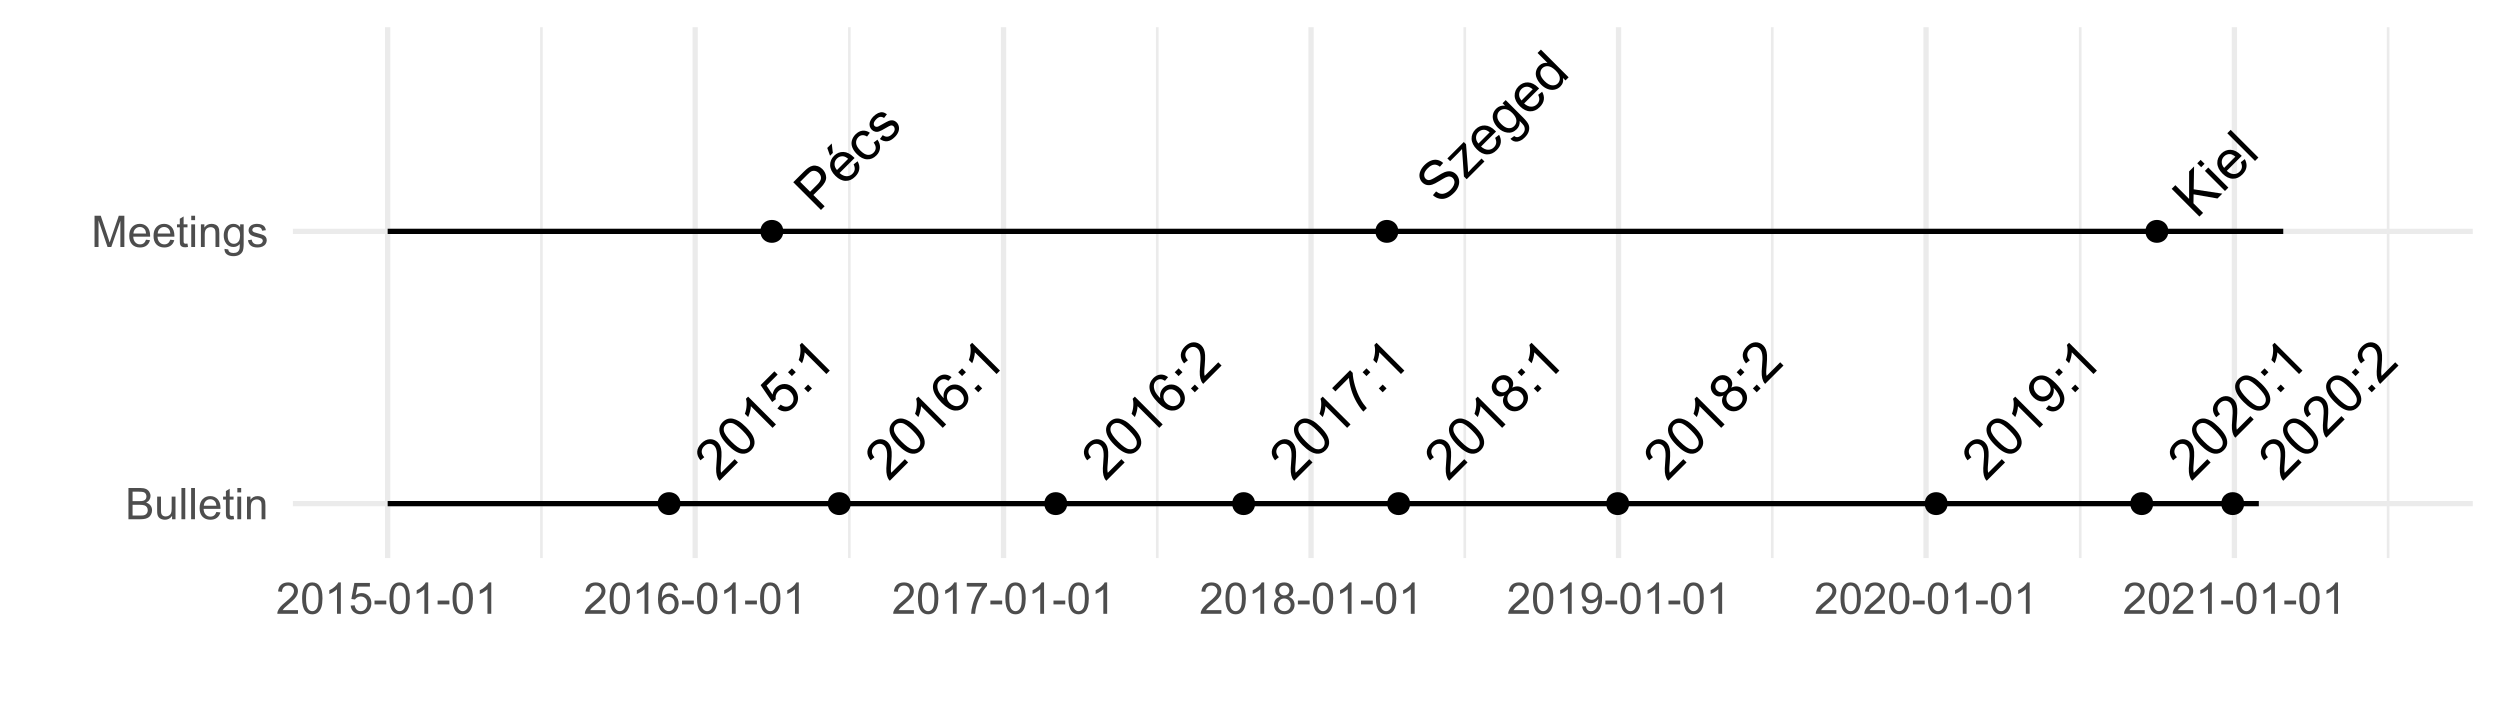 <?xml version="1.0" encoding="UTF-8"?>
<svg xmlns="http://www.w3.org/2000/svg" xmlns:xlink="http://www.w3.org/1999/xlink" width="504pt" height="144pt" viewBox="0 0 504 144" version="1.1">
<defs>
<g>
<symbol overflow="visible" id="glyph0-0">
<path style="stroke:none;" d="M 0.977 -0.977 L -3.902 -5.855 L 0 -9.758 L 4.879 -4.879 Z M 0.977 -1.219 L 4.637 -4.879 L 0 -9.516 L -3.66 -5.855 Z M 0.977 -1.219 "/>
</symbol>
<symbol overflow="visible" id="glyph0-1">
<path style="stroke:none;" d="M 3.27 -4.59 L 3.93 -3.93 L 0.234 -0.234 C 0.066 -0.395 -0.062 -0.578 -0.16 -0.793 C -0.312 -1.137 -0.41 -1.535 -0.449 -1.988 C -0.484 -2.434 -0.469 -3.016 -0.398 -3.73 C -0.289 -4.836 -0.273 -5.641 -0.352 -6.145 C -0.43 -6.648 -0.598 -7.031 -0.859 -7.293 C -1.129 -7.562 -1.453 -7.695 -1.836 -7.688 C -2.215 -7.68 -2.562 -7.52 -2.879 -7.207 C -3.207 -6.875 -3.375 -6.512 -3.375 -6.117 C -3.375 -5.719 -3.199 -5.344 -2.852 -4.992 L -3.629 -4.359 C -4.102 -4.934 -4.32 -5.516 -4.285 -6.109 C -4.242 -6.699 -3.957 -7.258 -3.43 -7.789 C -2.891 -8.32 -2.32 -8.598 -1.711 -8.617 C -1.102 -8.629 -0.574 -8.418 -0.137 -7.98 C 0.09 -7.754 0.258 -7.488 0.383 -7.184 C 0.504 -6.875 0.582 -6.496 0.609 -6.047 C 0.637 -5.594 0.613 -4.914 0.539 -4.008 C 0.469 -3.25 0.438 -2.75 0.445 -2.508 C 0.453 -2.266 0.48 -2.043 0.531 -1.848 Z M 3.27 -4.59 "/>
</symbol>
<symbol overflow="visible" id="glyph0-2">
<path style="stroke:none;" d="M -2.434 -3.078 C -3.09 -3.734 -3.555 -4.336 -3.82 -4.879 C -4.086 -5.414 -4.195 -5.926 -4.148 -6.418 C -4.098 -6.902 -3.867 -7.352 -3.465 -7.758 C -3.16 -8.055 -2.836 -8.254 -2.492 -8.363 C -2.141 -8.465 -1.781 -8.48 -1.41 -8.402 C -1.035 -8.32 -0.645 -8.156 -0.234 -7.918 C 0.176 -7.672 0.656 -7.273 1.211 -6.723 C 1.863 -6.066 2.324 -5.473 2.598 -4.934 C 2.863 -4.395 2.973 -3.879 2.926 -3.395 C 2.875 -2.902 2.648 -2.457 2.242 -2.051 C 1.699 -1.512 1.082 -1.281 0.395 -1.359 C -0.441 -1.453 -1.379 -2.023 -2.434 -3.078 Z M -1.727 -3.785 C -0.809 -2.867 -0.094 -2.363 0.426 -2.273 C 0.941 -2.184 1.359 -2.297 1.676 -2.613 C 1.988 -2.926 2.098 -3.34 2.012 -3.863 C 1.918 -4.379 1.418 -5.098 0.508 -6.02 C -0.41 -6.934 -1.125 -7.438 -1.648 -7.527 C -2.164 -7.613 -2.586 -7.496 -2.906 -7.18 C -3.219 -6.859 -3.336 -6.477 -3.258 -6.027 C -3.152 -5.445 -2.641 -4.699 -1.727 -3.785 Z M -1.727 -3.785 "/>
</symbol>
<symbol overflow="visible" id="glyph0-3">
<path style="stroke:none;" d="M 2.91 -2.91 L 2.223 -2.223 L -2.148 -6.594 C -2.152 -6.266 -2.211 -5.891 -2.324 -5.469 C -2.434 -5.039 -2.559 -4.684 -2.695 -4.395 L -3.359 -5.059 C -3.152 -5.617 -3.035 -6.172 -3.008 -6.719 C -2.973 -7.262 -3.02 -7.715 -3.145 -8.078 L -2.703 -8.52 Z M 2.91 -2.91 "/>
</symbol>
<symbol overflow="visible" id="glyph0-4">
<path style="stroke:none;" d="M -1.141 -1.789 L -0.48 -2.57 C -0.078 -2.27 0.309 -2.129 0.68 -2.148 C 1.051 -2.164 1.375 -2.312 1.652 -2.59 C 1.98 -2.918 2.133 -3.32 2.113 -3.797 C 2.094 -4.273 1.879 -4.719 1.469 -5.133 C 1.074 -5.523 0.656 -5.723 0.211 -5.73 C -0.234 -5.738 -0.633 -5.562 -0.992 -5.207 C -1.211 -4.984 -1.359 -4.734 -1.438 -4.457 C -1.512 -4.176 -1.523 -3.906 -1.469 -3.648 L -2.195 -3.086 L -4.523 -6.5 L -1.746 -9.277 L -1.09 -8.621 L -3.32 -6.391 L -2.121 -4.59 C -2.02 -5.152 -1.781 -5.621 -1.414 -5.996 C -0.922 -6.48 -0.348 -6.723 0.324 -6.723 C 0.996 -6.715 1.602 -6.449 2.133 -5.922 C 2.641 -5.414 2.93 -4.832 3.004 -4.172 C 3.094 -3.359 2.832 -2.641 2.215 -2.023 C 1.707 -1.512 1.148 -1.242 0.543 -1.207 C -0.062 -1.168 -0.621 -1.359 -1.141 -1.789 Z M -1.141 -1.789 "/>
</symbol>
<symbol overflow="visible" id="glyph0-5">
<path style="stroke:none;" d="M -2.562 -3.973 L -3.344 -4.754 L -2.562 -5.535 L -1.781 -4.754 Z M 0.707 -0.707 L -0.078 -1.488 L 0.707 -2.27 L 1.488 -1.488 Z M 0.707 -0.707 "/>
</symbol>
<symbol overflow="visible" id="glyph0-6">
<path style="stroke:none;" d="M -0.336 -8.105 L -0.965 -7.367 C -1.293 -7.57 -1.574 -7.68 -1.809 -7.695 C -2.188 -7.703 -2.516 -7.574 -2.789 -7.305 C -3.008 -7.082 -3.137 -6.828 -3.184 -6.543 C -3.238 -6.168 -3.18 -5.77 -3.004 -5.344 C -2.824 -4.914 -2.457 -4.418 -1.906 -3.855 C -1.988 -4.273 -1.973 -4.66 -1.859 -5.023 C -1.738 -5.383 -1.551 -5.695 -1.293 -5.957 C -0.832 -6.414 -0.277 -6.637 0.379 -6.621 C 1.035 -6.605 1.633 -6.328 2.168 -5.797 C 2.52 -5.445 2.77 -5.047 2.918 -4.594 C 3.066 -4.141 3.09 -3.699 2.988 -3.277 C 2.883 -2.848 2.66 -2.469 2.328 -2.137 C 1.754 -1.562 1.078 -1.309 0.301 -1.371 C -0.48 -1.43 -1.352 -1.941 -2.32 -2.91 C -3.398 -3.984 -3.984 -4.969 -4.078 -5.863 C -4.156 -6.633 -3.898 -7.316 -3.312 -7.91 C -2.867 -8.348 -2.383 -8.582 -1.859 -8.621 C -1.328 -8.652 -0.82 -8.48 -0.336 -8.105 Z M -0.727 -2.895 C -0.492 -2.656 -0.219 -2.477 0.098 -2.363 C 0.414 -2.246 0.719 -2.223 1.016 -2.293 C 1.305 -2.355 1.551 -2.488 1.754 -2.691 C 2.039 -2.977 2.172 -3.344 2.148 -3.789 C 2.121 -4.23 1.906 -4.652 1.508 -5.055 C 1.117 -5.438 0.711 -5.637 0.285 -5.656 C -0.141 -5.672 -0.508 -5.527 -0.824 -5.215 C -1.133 -4.902 -1.285 -4.527 -1.277 -4.09 C -1.27 -3.652 -1.086 -3.254 -0.727 -2.895 Z M -0.727 -2.895 "/>
</symbol>
<symbol overflow="visible" id="glyph0-7">
<path style="stroke:none;" d="M -4.484 -5.227 L -5.145 -5.887 L -1.527 -9.504 L -0.996 -8.969 C -0.973 -8.23 -0.82 -7.375 -0.543 -6.402 C -0.262 -5.422 0.109 -4.508 0.582 -3.656 C 0.91 -3.051 1.336 -2.449 1.855 -1.855 L 1.152 -1.152 C 0.719 -1.594 0.277 -2.211 -0.18 -3 C -0.637 -3.789 -1 -4.625 -1.27 -5.512 C -1.539 -6.398 -1.699 -7.215 -1.75 -7.961 Z M -4.484 -5.227 "/>
</symbol>
<symbol overflow="visible" id="glyph0-8">
<path style="stroke:none;" d="M -1.652 -4.41 C -2.039 -4.227 -2.398 -4.164 -2.73 -4.223 C -3.059 -4.277 -3.355 -4.441 -3.629 -4.711 C -4.031 -5.117 -4.227 -5.602 -4.215 -6.172 C -4.195 -6.738 -3.945 -7.27 -3.465 -7.758 C -2.973 -8.242 -2.441 -8.492 -1.863 -8.508 C -1.281 -8.523 -0.785 -8.328 -0.383 -7.922 C -0.121 -7.66 0.031 -7.363 0.09 -7.039 C 0.145 -6.707 0.09 -6.355 -0.082 -5.977 C 0.371 -6.207 0.809 -6.285 1.238 -6.219 C 1.664 -6.145 2.055 -5.938 2.402 -5.594 C 2.879 -5.113 3.109 -4.543 3.098 -3.883 C 3.082 -3.219 2.801 -2.613 2.254 -2.062 C 1.699 -1.508 1.09 -1.223 0.43 -1.215 C -0.234 -1.199 -0.809 -1.441 -1.301 -1.934 C -1.66 -2.293 -1.871 -2.688 -1.934 -3.121 C -1.996 -3.547 -1.902 -3.977 -1.652 -4.41 Z M -2.949 -5.434 C -2.684 -5.168 -2.383 -5.039 -2.047 -5.043 C -1.703 -5.043 -1.398 -5.18 -1.133 -5.453 C -0.863 -5.715 -0.73 -6.016 -0.73 -6.352 C -0.727 -6.688 -0.848 -6.977 -1.09 -7.219 C -1.34 -7.469 -1.637 -7.594 -1.984 -7.594 C -2.328 -7.59 -2.633 -7.457 -2.895 -7.199 C -3.152 -6.938 -3.285 -6.637 -3.293 -6.297 C -3.297 -5.953 -3.18 -5.664 -2.949 -5.434 Z M -0.59 -2.633 C -0.391 -2.434 -0.156 -2.293 0.117 -2.203 C 0.391 -2.113 0.668 -2.109 0.953 -2.191 C 1.234 -2.273 1.48 -2.418 1.695 -2.633 C 2.02 -2.957 2.188 -3.336 2.191 -3.762 C 2.191 -4.184 2.027 -4.559 1.707 -4.887 C 1.371 -5.215 0.988 -5.375 0.559 -5.375 C 0.121 -5.367 -0.258 -5.203 -0.59 -4.875 C -0.91 -4.551 -1.07 -4.176 -1.07 -3.75 C -1.066 -3.324 -0.906 -2.949 -0.59 -2.633 Z M -0.59 -2.633 "/>
</symbol>
<symbol overflow="visible" id="glyph0-9">
<path style="stroke:none;" d="M -0.867 -1.719 L -0.266 -2.438 C 0.102 -2.184 0.43 -2.066 0.727 -2.086 C 1.023 -2.102 1.293 -2.23 1.543 -2.48 C 1.75 -2.688 1.887 -2.922 1.953 -3.18 C 2.012 -3.434 2.016 -3.691 1.957 -3.957 C 1.895 -4.215 1.762 -4.52 1.559 -4.867 C 1.352 -5.207 1.105 -5.52 0.824 -5.809 C 0.789 -5.836 0.742 -5.883 0.684 -5.941 C 0.762 -5.586 0.75 -5.219 0.652 -4.848 C 0.547 -4.473 0.359 -4.148 0.082 -3.871 C -0.379 -3.406 -0.938 -3.184 -1.594 -3.203 C -2.25 -3.215 -2.852 -3.496 -3.398 -4.047 C -3.965 -4.613 -4.254 -5.238 -4.266 -5.918 C -4.277 -6.598 -4.031 -7.188 -3.531 -7.691 C -3.164 -8.055 -2.734 -8.289 -2.238 -8.395 C -1.742 -8.5 -1.234 -8.449 -0.715 -8.246 C -0.199 -8.035 0.402 -7.59 1.09 -6.906 C 1.801 -6.191 2.289 -5.547 2.562 -4.969 C 2.828 -4.391 2.922 -3.836 2.836 -3.309 C 2.75 -2.781 2.5 -2.312 2.094 -1.902 C 1.652 -1.461 1.176 -1.227 0.656 -1.195 C 0.141 -1.16 -0.367 -1.332 -0.867 -1.719 Z M -0.523 -6.996 C -0.914 -7.387 -1.332 -7.594 -1.773 -7.617 C -2.215 -7.637 -2.582 -7.5 -2.879 -7.207 C -3.18 -6.902 -3.32 -6.512 -3.301 -6.035 C -3.273 -5.559 -3.066 -5.121 -2.672 -4.73 C -2.312 -4.371 -1.914 -4.191 -1.48 -4.184 C -1.043 -4.176 -0.668 -4.328 -0.355 -4.645 C -0.039 -4.961 0.109 -5.332 0.094 -5.762 C 0.078 -6.184 -0.125 -6.598 -0.523 -6.996 Z M -0.523 -6.996 "/>
</symbol>
<symbol overflow="visible" id="glyph0-10">
<path style="stroke:none;" d="M 0.602 -0.602 L -4.984 -6.191 L -2.879 -8.297 C -2.504 -8.668 -2.203 -8.934 -1.973 -9.094 C -1.652 -9.32 -1.336 -9.461 -1.023 -9.523 C -0.707 -9.578 -0.379 -9.547 -0.035 -9.43 C 0.309 -9.309 0.617 -9.113 0.895 -8.84 C 1.367 -8.359 1.617 -7.805 1.648 -7.176 C 1.672 -6.543 1.293 -5.832 0.504 -5.047 L -0.93 -3.613 L 1.34 -1.34 Z M -1.59 -4.273 L -0.145 -5.719 C 0.332 -6.195 0.578 -6.621 0.605 -7 C 0.625 -7.379 0.477 -7.73 0.156 -8.055 C -0.078 -8.285 -0.336 -8.426 -0.621 -8.477 C -0.902 -8.523 -1.168 -8.477 -1.418 -8.34 C -1.574 -8.246 -1.82 -8.035 -2.156 -7.699 L -3.586 -6.27 Z M -1.59 -4.273 "/>
</symbol>
<symbol overflow="visible" id="glyph0-11">
<path style="stroke:none;" d="M 1.98 -4.59 L 2.777 -5.211 C 3.078 -4.68 3.191 -4.152 3.121 -3.625 C 3.047 -3.09 2.773 -2.59 2.305 -2.125 C 1.711 -1.527 1.062 -1.238 0.352 -1.262 C -0.359 -1.277 -1.043 -1.617 -1.703 -2.277 C -2.383 -2.953 -2.734 -3.656 -2.762 -4.387 C -2.785 -5.109 -2.52 -5.754 -1.965 -6.316 C -1.418 -6.855 -0.793 -7.113 -0.082 -7.09 C 0.629 -7.062 1.316 -6.715 1.984 -6.051 C 2.023 -6.008 2.082 -5.945 2.164 -5.863 L -0.855 -2.844 C -0.383 -2.422 0.082 -2.207 0.543 -2.199 C 1.004 -2.184 1.406 -2.348 1.746 -2.691 C 1.996 -2.941 2.145 -3.223 2.191 -3.535 C 2.238 -3.84 2.168 -4.191 1.98 -4.59 Z M -1.379 -3.445 L 0.879 -5.707 C 0.508 -6.016 0.168 -6.184 -0.145 -6.215 C -0.625 -6.258 -1.039 -6.105 -1.391 -5.758 C -1.703 -5.441 -1.863 -5.07 -1.867 -4.648 C -1.871 -4.219 -1.707 -3.82 -1.379 -3.445 Z M -2.777 -6.324 L -3.34 -7.898 L -2.438 -8.797 L -2.211 -6.891 Z M -2.777 -6.324 "/>
</symbol>
<symbol overflow="visible" id="glyph0-12">
<path style="stroke:none;" d="M 1.672 -4.641 L 2.438 -5.227 C 2.828 -4.688 3 -4.133 2.961 -3.566 C 2.918 -3 2.68 -2.496 2.238 -2.055 C 1.684 -1.496 1.055 -1.23 0.355 -1.262 C -0.344 -1.285 -1.027 -1.637 -1.703 -2.312 C -2.137 -2.746 -2.445 -3.199 -2.633 -3.676 C -2.812 -4.145 -2.84 -4.613 -2.711 -5.074 C -2.574 -5.535 -2.332 -5.938 -1.988 -6.289 C -1.547 -6.727 -1.078 -6.977 -0.578 -7.035 C -0.074 -7.09 0.418 -6.953 0.906 -6.625 L 0.344 -5.855 C 0.008 -6.059 -0.305 -6.152 -0.605 -6.129 C -0.902 -6.105 -1.168 -5.977 -1.398 -5.75 C -1.742 -5.402 -1.898 -5 -1.867 -4.539 C -1.832 -4.074 -1.551 -3.574 -1.02 -3.039 C -0.473 -2.492 0.027 -2.199 0.48 -2.164 C 0.934 -2.125 1.328 -2.273 1.664 -2.609 C 1.934 -2.875 2.074 -3.184 2.094 -3.531 C 2.105 -3.875 1.965 -4.246 1.672 -4.641 Z M 1.672 -4.641 "/>
</symbol>
<symbol overflow="visible" id="glyph0-13">
<path style="stroke:none;" d="M -0.969 -1.449 L -0.395 -2.234 C -0.082 -1.996 0.227 -1.895 0.547 -1.926 C 0.859 -1.953 1.176 -2.125 1.496 -2.438 C 1.809 -2.75 1.98 -3.047 2.004 -3.332 C 2.027 -3.609 1.953 -3.836 1.781 -4.012 C 1.625 -4.164 1.434 -4.219 1.211 -4.176 C 1.055 -4.141 0.742 -3.984 0.277 -3.707 C -0.355 -3.328 -0.809 -3.09 -1.098 -2.992 C -1.379 -2.887 -1.656 -2.867 -1.922 -2.934 C -2.188 -2.996 -2.418 -3.129 -2.617 -3.328 C -2.797 -3.508 -2.922 -3.715 -2.996 -3.953 C -3.062 -4.188 -3.078 -4.426 -3.043 -4.672 C -3.012 -4.855 -2.934 -5.07 -2.805 -5.309 C -2.672 -5.547 -2.5 -5.77 -2.293 -5.984 C -1.973 -6.297 -1.648 -6.531 -1.32 -6.684 C -0.984 -6.828 -0.684 -6.883 -0.418 -6.844 C -0.145 -6.801 0.141 -6.668 0.445 -6.453 L -0.133 -5.691 C -0.371 -5.863 -0.621 -5.938 -0.887 -5.914 C -1.145 -5.883 -1.41 -5.734 -1.68 -5.469 C -1.992 -5.148 -2.164 -4.871 -2.199 -4.637 C -2.227 -4.395 -2.172 -4.207 -2.035 -4.07 C -1.941 -3.98 -1.836 -3.93 -1.711 -3.914 C -1.578 -3.895 -1.43 -3.922 -1.266 -3.996 C -1.172 -4.035 -0.91 -4.176 -0.484 -4.426 C 0.129 -4.777 0.57 -5.012 0.848 -5.121 C 1.121 -5.23 1.391 -5.258 1.66 -5.211 C 1.926 -5.16 2.18 -5.023 2.414 -4.793 C 2.641 -4.562 2.785 -4.277 2.855 -3.945 C 2.922 -3.605 2.887 -3.258 2.75 -2.898 C 2.605 -2.535 2.379 -2.195 2.062 -1.879 C 1.535 -1.352 1.023 -1.059 0.531 -1.004 C 0.035 -0.941 -0.461 -1.09 -0.969 -1.449 Z M -0.969 -1.449 "/>
</symbol>
<symbol overflow="visible" id="glyph0-14">
<path style="stroke:none;" d=""/>
</symbol>
<symbol overflow="visible" id="glyph0-15">
<path style="stroke:none;" d="M -1.445 -2.145 L -0.809 -2.906 C -0.496 -2.656 -0.191 -2.5 0.109 -2.445 C 0.406 -2.383 0.738 -2.426 1.105 -2.574 C 1.469 -2.715 1.809 -2.945 2.129 -3.266 C 2.41 -3.547 2.617 -3.84 2.75 -4.141 C 2.879 -4.438 2.926 -4.711 2.887 -4.965 C 2.844 -5.215 2.738 -5.43 2.57 -5.602 C 2.391 -5.777 2.188 -5.879 1.957 -5.91 C 1.723 -5.938 1.445 -5.879 1.125 -5.738 C 0.914 -5.641 0.492 -5.398 -0.141 -5.012 C -0.777 -4.621 -1.254 -4.379 -1.57 -4.285 C -1.977 -4.152 -2.348 -4.129 -2.688 -4.207 C -3.023 -4.285 -3.32 -4.449 -3.578 -4.707 C -3.859 -4.984 -4.043 -5.328 -4.129 -5.738 C -4.211 -6.141 -4.164 -6.562 -3.984 -6.996 C -3.805 -7.43 -3.527 -7.836 -3.152 -8.215 C -2.738 -8.629 -2.305 -8.926 -1.855 -9.109 C -1.402 -9.289 -0.961 -9.336 -0.535 -9.25 C -0.105 -9.16 0.273 -8.957 0.617 -8.645 L -0.039 -7.883 C -0.426 -8.195 -0.82 -8.336 -1.223 -8.297 C -1.621 -8.258 -2.035 -8.023 -2.469 -7.594 C -2.914 -7.145 -3.16 -6.734 -3.199 -6.367 C -3.238 -5.996 -3.141 -5.695 -2.914 -5.469 C -2.711 -5.266 -2.477 -5.176 -2.203 -5.191 C -1.93 -5.203 -1.426 -5.441 -0.691 -5.906 C 0.043 -6.371 0.574 -6.664 0.902 -6.789 C 1.379 -6.961 1.809 -7.012 2.191 -6.938 C 2.574 -6.863 2.918 -6.676 3.223 -6.375 C 3.52 -6.078 3.711 -5.711 3.805 -5.281 C 3.895 -4.844 3.855 -4.395 3.684 -3.934 C 3.508 -3.465 3.223 -3.035 2.828 -2.637 C 2.32 -2.129 1.824 -1.777 1.336 -1.586 C 0.844 -1.391 0.355 -1.344 -0.133 -1.449 C -0.621 -1.547 -1.059 -1.781 -1.445 -2.145 Z M -1.445 -2.145 "/>
</symbol>
<symbol overflow="visible" id="glyph0-16">
<path style="stroke:none;" d="M 0.152 -0.152 L -0.402 -0.707 L -0.785 -6.242 C -1.059 -5.93 -1.309 -5.664 -1.535 -5.445 L -3.188 -3.797 L -3.742 -4.352 L -0.434 -7.66 L 0.02 -7.207 L 0.395 -2.445 L 0.441 -1.555 C 0.723 -1.883 1 -2.184 1.273 -2.453 L 3.145 -4.328 L 3.734 -3.734 Z M 0.152 -0.152 "/>
</symbol>
<symbol overflow="visible" id="glyph0-17">
<path style="stroke:none;" d="M 1.98 -4.59 L 2.777 -5.211 C 3.078 -4.68 3.191 -4.152 3.121 -3.625 C 3.047 -3.09 2.773 -2.59 2.305 -2.125 C 1.711 -1.527 1.062 -1.238 0.352 -1.262 C -0.359 -1.277 -1.043 -1.617 -1.703 -2.277 C -2.383 -2.953 -2.734 -3.656 -2.762 -4.387 C -2.785 -5.109 -2.52 -5.754 -1.965 -6.316 C -1.418 -6.855 -0.793 -7.113 -0.082 -7.09 C 0.629 -7.062 1.316 -6.715 1.984 -6.051 C 2.023 -6.008 2.082 -5.945 2.164 -5.863 L -0.855 -2.844 C -0.383 -2.422 0.082 -2.207 0.543 -2.199 C 1.004 -2.184 1.406 -2.348 1.746 -2.691 C 1.996 -2.941 2.145 -3.223 2.191 -3.535 C 2.238 -3.84 2.168 -4.191 1.98 -4.59 Z M -1.379 -3.445 L 0.879 -5.707 C 0.508 -6.016 0.168 -6.184 -0.145 -6.215 C -0.625 -6.258 -1.039 -6.105 -1.391 -5.758 C -1.703 -5.441 -1.863 -5.07 -1.867 -4.648 C -1.871 -4.219 -1.707 -3.82 -1.379 -3.445 Z M -1.379 -3.445 "/>
</symbol>
<symbol overflow="visible" id="glyph0-18">
<path style="stroke:none;" d="M 0.723 -0.055 L 1.492 -0.621 C 1.723 -0.441 1.949 -0.367 2.172 -0.402 C 2.465 -0.445 2.762 -0.613 3.062 -0.91 C 3.379 -1.223 3.559 -1.531 3.605 -1.836 C 3.648 -2.133 3.59 -2.43 3.422 -2.723 C 3.316 -2.895 3.039 -3.203 2.594 -3.652 C 2.645 -2.996 2.445 -2.445 2 -2 C 1.441 -1.441 0.812 -1.215 0.105 -1.312 C -0.598 -1.406 -1.23 -1.734 -1.797 -2.297 C -2.18 -2.684 -2.465 -3.109 -2.652 -3.578 C -2.836 -4.043 -2.887 -4.496 -2.801 -4.941 C -2.715 -5.379 -2.492 -5.781 -2.133 -6.145 C -1.656 -6.617 -1.07 -6.816 -0.375 -6.746 L -0.863 -7.234 L -0.23 -7.867 L 3.27 -4.367 C 3.898 -3.734 4.281 -3.227 4.418 -2.836 C 4.551 -2.445 4.555 -2.031 4.43 -1.602 C 4.305 -1.168 4.039 -0.75 3.633 -0.348 C 3.148 0.137 2.648 0.414 2.137 0.496 C 1.617 0.574 1.145 0.395 0.723 -0.055 Z M -1.141 -3.055 C -0.605 -2.52 -0.113 -2.238 0.34 -2.207 C 0.793 -2.172 1.176 -2.312 1.496 -2.633 C 1.809 -2.945 1.953 -3.332 1.926 -3.789 C 1.895 -4.246 1.621 -4.734 1.105 -5.254 C 0.609 -5.746 0.129 -6.008 -0.344 -6.043 C -0.812 -6.07 -1.203 -5.934 -1.516 -5.625 C -1.816 -5.32 -1.953 -4.938 -1.922 -4.477 C -1.887 -4.016 -1.625 -3.539 -1.141 -3.055 Z M -1.141 -3.055 "/>
</symbol>
<symbol overflow="visible" id="glyph0-19">
<path style="stroke:none;" d="M 3.141 -3.141 L 2.629 -3.652 C 2.773 -2.988 2.598 -2.41 2.102 -1.918 C 1.777 -1.59 1.391 -1.383 0.941 -1.293 C 0.492 -1.199 0.039 -1.238 -0.43 -1.41 C -0.895 -1.578 -1.336 -1.871 -1.754 -2.285 C -2.152 -2.691 -2.453 -3.125 -2.648 -3.59 C -2.844 -4.051 -2.895 -4.504 -2.801 -4.949 C -2.707 -5.391 -2.492 -5.781 -2.16 -6.117 C -1.914 -6.359 -1.645 -6.523 -1.355 -6.613 C -1.059 -6.699 -0.77 -6.723 -0.488 -6.68 L -2.492 -8.684 L -1.809 -9.363 L 3.777 -3.777 Z M -1.047 -2.992 C -0.527 -2.473 -0.035 -2.195 0.441 -2.156 C 0.914 -2.117 1.301 -2.246 1.602 -2.547 C 1.898 -2.844 2.031 -3.219 1.996 -3.676 C 1.961 -4.129 1.691 -4.609 1.188 -5.113 C 0.633 -5.664 0.125 -5.965 -0.348 -6.012 C -0.816 -6.059 -1.211 -5.926 -1.527 -5.613 C -1.828 -5.309 -1.957 -4.93 -1.918 -4.477 C -1.871 -4.023 -1.582 -3.527 -1.047 -2.992 Z M -1.047 -2.992 "/>
</symbol>
<symbol overflow="visible" id="glyph0-20">
<path style="stroke:none;" d="M 0.57 -0.57 L -5.016 -6.16 L -4.277 -6.898 L -1.504 -4.129 L -1.5 -9.676 L -0.5 -10.676 L -0.578 -6.066 L 5.191 -5.191 L 4.215 -4.215 L -0.602 -5.055 L -0.625 -3.246 L 1.312 -1.312 Z M 0.57 -0.57 "/>
</symbol>
<symbol overflow="visible" id="glyph0-21">
<path style="stroke:none;" d="M -4.281 -5.316 L -5.07 -6.105 L -4.383 -6.793 L -3.594 -6.004 Z M 0.52 -0.52 L -3.531 -4.566 L -2.844 -5.254 L 1.203 -1.203 Z M 0.52 -0.52 "/>
</symbol>
<symbol overflow="visible" id="glyph0-22">
<path style="stroke:none;" d="M 0.5 -0.5 L -5.09 -6.086 L -4.402 -6.773 L 1.184 -1.184 Z M 0.5 -0.5 "/>
</symbol>
<symbol overflow="visible" id="glyph1-0">
<path style="stroke:none;" d="M 1.102 0 L 1.102 -5.5 L 5.5 -5.5 L 5.5 0 Z M 1.238 -0.137 L 5.363 -0.137 L 5.363 -5.363 L 1.238 -5.363 Z M 1.238 -0.137 "/>
</symbol>
<symbol overflow="visible" id="glyph1-1">
<path style="stroke:none;" d="M 0.645 0 L 0.645 -6.301 L 3.008 -6.301 C 3.484 -6.297 3.871 -6.234 4.164 -6.109 C 4.453 -5.98 4.68 -5.785 4.848 -5.52 C 5.012 -5.254 5.098 -4.977 5.098 -4.688 C 5.098 -4.418 5.023 -4.164 4.875 -3.926 C 4.727 -3.688 4.504 -3.496 4.215 -3.352 C 4.59 -3.238 4.883 -3.047 5.094 -2.777 C 5.297 -2.508 5.402 -2.191 5.402 -1.828 C 5.402 -1.531 5.34 -1.254 5.215 -1.004 C 5.09 -0.746 4.934 -0.551 4.75 -0.418 C 4.566 -0.277 4.336 -0.176 4.062 -0.105 C 3.781 -0.035 3.445 0 3.047 0 Z M 1.477 -3.652 L 2.84 -3.652 C 3.207 -3.648 3.473 -3.676 3.637 -3.727 C 3.844 -3.789 4.004 -3.891 4.113 -4.039 C 4.219 -4.18 4.27 -4.363 4.273 -4.59 C 4.27 -4.793 4.223 -4.977 4.125 -5.141 C 4.023 -5.297 3.879 -5.406 3.695 -5.465 C 3.508 -5.523 3.188 -5.555 2.738 -5.555 L 1.477 -5.555 Z M 1.477 -0.742 L 3.047 -0.742 C 3.312 -0.738 3.5 -0.75 3.613 -0.773 C 3.805 -0.805 3.965 -0.859 4.094 -0.945 C 4.223 -1.023 4.328 -1.141 4.414 -1.297 C 4.492 -1.445 4.535 -1.625 4.539 -1.828 C 4.535 -2.062 4.473 -2.266 4.355 -2.438 C 4.23 -2.609 4.066 -2.73 3.855 -2.805 C 3.641 -2.871 3.332 -2.906 2.934 -2.91 L 1.477 -2.91 Z M 1.477 -0.742 "/>
</symbol>
<symbol overflow="visible" id="glyph1-2">
<path style="stroke:none;" d="M 3.57 0 L 3.57 -0.672 C 3.211 -0.156 2.73 0.098 2.121 0.102 C 1.852 0.098 1.598 0.051 1.367 -0.051 C 1.133 -0.152 0.961 -0.281 0.848 -0.441 C 0.734 -0.594 0.656 -0.785 0.609 -1.016 C 0.578 -1.164 0.562 -1.406 0.562 -1.734 L 0.562 -4.562 L 1.336 -4.562 L 1.336 -2.031 C 1.336 -1.625 1.352 -1.352 1.383 -1.215 C 1.43 -1.008 1.531 -0.848 1.691 -0.734 C 1.848 -0.617 2.043 -0.562 2.277 -0.562 C 2.508 -0.562 2.727 -0.621 2.93 -0.738 C 3.133 -0.855 3.273 -1.016 3.359 -1.227 C 3.441 -1.43 3.484 -1.727 3.488 -2.117 L 3.488 -4.562 L 4.262 -4.562 L 4.262 0 Z M 3.57 0 "/>
</symbol>
<symbol overflow="visible" id="glyph1-3">
<path style="stroke:none;" d="M 0.562 0 L 0.562 -6.301 L 1.336 -6.301 L 1.336 0 Z M 0.562 0 "/>
</symbol>
<symbol overflow="visible" id="glyph1-4">
<path style="stroke:none;" d="M 3.703 -1.469 L 4.504 -1.371 C 4.375 -0.902 4.141 -0.539 3.801 -0.285 C 3.461 -0.027 3.027 0.098 2.496 0.102 C 1.828 0.098 1.297 -0.102 0.906 -0.512 C 0.512 -0.918 0.316 -1.496 0.32 -2.242 C 0.316 -3.008 0.516 -3.605 0.914 -4.031 C 1.309 -4.453 1.82 -4.664 2.453 -4.668 C 3.059 -4.664 3.555 -4.457 3.945 -4.043 C 4.328 -3.629 4.523 -3.043 4.527 -2.289 C 4.523 -2.242 4.523 -2.176 4.523 -2.086 L 1.121 -2.086 C 1.145 -1.582 1.289 -1.195 1.547 -0.93 C 1.801 -0.66 2.117 -0.527 2.5 -0.531 C 2.781 -0.527 3.023 -0.602 3.227 -0.754 C 3.426 -0.902 3.586 -1.141 3.703 -1.469 Z M 1.164 -2.719 L 3.711 -2.719 C 3.672 -3.102 3.578 -3.387 3.422 -3.582 C 3.172 -3.879 2.852 -4.031 2.461 -4.031 C 2.105 -4.031 1.805 -3.91 1.566 -3.672 C 1.32 -3.434 1.188 -3.117 1.164 -2.719 Z M 1.164 -2.719 "/>
</symbol>
<symbol overflow="visible" id="glyph1-5">
<path style="stroke:none;" d="M 2.27 -0.691 L 2.379 -0.008 C 2.16 0.039 1.965 0.059 1.797 0.059 C 1.512 0.059 1.293 0.016 1.141 -0.074 C 0.984 -0.16 0.875 -0.277 0.816 -0.422 C 0.75 -0.566 0.719 -0.871 0.723 -1.336 L 0.723 -3.961 L 0.156 -3.961 L 0.156 -4.562 L 0.723 -4.562 L 0.723 -5.695 L 1.492 -6.156 L 1.492 -4.562 L 2.27 -4.562 L 2.27 -3.961 L 1.492 -3.961 L 1.492 -1.293 C 1.488 -1.07 1.5 -0.93 1.531 -0.867 C 1.555 -0.805 1.602 -0.754 1.664 -0.715 C 1.727 -0.676 1.812 -0.656 1.93 -0.66 C 2.012 -0.656 2.125 -0.668 2.27 -0.691 Z M 2.27 -0.691 "/>
</symbol>
<symbol overflow="visible" id="glyph1-6">
<path style="stroke:none;" d="M 0.586 -5.41 L 0.586 -6.301 L 1.359 -6.301 L 1.359 -5.41 Z M 0.586 0 L 0.586 -4.562 L 1.359 -4.562 L 1.359 0 Z M 0.586 0 "/>
</symbol>
<symbol overflow="visible" id="glyph1-7">
<path style="stroke:none;" d="M 0.578 0 L 0.578 -4.562 L 1.277 -4.562 L 1.277 -3.914 C 1.609 -4.414 2.09 -4.664 2.727 -4.668 C 3 -4.664 3.254 -4.613 3.484 -4.52 C 3.715 -4.418 3.887 -4.289 4.004 -4.129 C 4.113 -3.969 4.195 -3.777 4.246 -3.559 C 4.273 -3.41 4.289 -3.16 4.289 -2.805 L 4.289 0 L 3.516 0 L 3.516 -2.777 C 3.516 -3.09 3.484 -3.324 3.426 -3.484 C 3.363 -3.637 3.258 -3.762 3.105 -3.855 C 2.949 -3.949 2.77 -3.996 2.566 -3.996 C 2.234 -3.996 1.949 -3.891 1.711 -3.68 C 1.469 -3.469 1.348 -3.07 1.352 -2.492 L 1.352 0 Z M 0.578 0 "/>
</symbol>
<symbol overflow="visible" id="glyph1-8">
<path style="stroke:none;" d="M 0.652 0 L 0.652 -6.301 L 1.906 -6.301 L 3.398 -1.84 C 3.535 -1.422 3.633 -1.109 3.699 -0.906 C 3.77 -1.133 3.883 -1.469 4.035 -1.918 L 5.543 -6.301 L 6.664 -6.301 L 6.664 0 L 5.859 0 L 5.859 -5.273 L 4.031 0 L 3.277 0 L 1.457 -5.363 L 1.457 0 Z M 0.652 0 "/>
</symbol>
<symbol overflow="visible" id="glyph1-9">
<path style="stroke:none;" d="M 0.438 0.379 L 1.191 0.488 C 1.219 0.719 1.309 0.891 1.453 0.996 C 1.645 1.137 1.906 1.207 2.238 1.211 C 2.598 1.207 2.871 1.137 3.066 0.996 C 3.258 0.852 3.391 0.648 3.465 0.395 C 3.5 0.234 3.52 -0.094 3.52 -0.598 C 3.18 -0.199 2.758 0 2.258 0 C 1.625 0 1.141 -0.227 0.801 -0.68 C 0.453 -1.133 0.281 -1.676 0.285 -2.309 C 0.281 -2.742 0.359 -3.141 0.52 -3.512 C 0.676 -3.879 0.906 -4.164 1.207 -4.367 C 1.504 -4.562 1.855 -4.664 2.262 -4.668 C 2.797 -4.664 3.238 -4.445 3.594 -4.012 L 3.594 -4.562 L 4.305 -4.562 L 4.305 -0.617 C 4.301 0.094 4.227 0.594 4.086 0.891 C 3.938 1.188 3.711 1.422 3.398 1.594 C 3.086 1.766 2.699 1.852 2.242 1.852 C 1.695 1.852 1.254 1.727 0.922 1.484 C 0.586 1.234 0.426 0.867 0.438 0.379 Z M 1.078 -2.363 C 1.078 -1.762 1.195 -1.324 1.434 -1.051 C 1.672 -0.773 1.969 -0.637 2.328 -0.641 C 2.68 -0.637 2.98 -0.773 3.223 -1.051 C 3.461 -1.32 3.578 -1.75 3.582 -2.336 C 3.578 -2.895 3.457 -3.316 3.211 -3.602 C 2.961 -3.883 2.66 -4.023 2.316 -4.027 C 1.969 -4.023 1.676 -3.883 1.438 -3.605 C 1.195 -3.324 1.078 -2.91 1.078 -2.363 Z M 1.078 -2.363 "/>
</symbol>
<symbol overflow="visible" id="glyph1-10">
<path style="stroke:none;" d="M 0.27 -1.363 L 1.035 -1.484 C 1.078 -1.172 1.199 -0.938 1.395 -0.777 C 1.59 -0.609 1.863 -0.527 2.219 -0.531 C 2.57 -0.527 2.832 -0.602 3.008 -0.75 C 3.176 -0.895 3.262 -1.062 3.266 -1.258 C 3.262 -1.43 3.188 -1.566 3.039 -1.672 C 2.93 -1.734 2.664 -1.824 2.246 -1.934 C 1.676 -2.074 1.285 -2.195 1.066 -2.305 C 0.848 -2.406 0.68 -2.551 0.566 -2.738 C 0.453 -2.918 0.398 -3.125 0.398 -3.352 C 0.398 -3.555 0.445 -3.742 0.539 -3.914 C 0.633 -4.086 0.758 -4.23 0.918 -4.348 C 1.039 -4.434 1.203 -4.508 1.41 -4.574 C 1.617 -4.633 1.84 -4.664 2.078 -4.668 C 2.434 -4.664 2.75 -4.613 3.023 -4.512 C 3.293 -4.406 3.492 -4.266 3.621 -4.09 C 3.75 -3.914 3.84 -3.68 3.891 -3.387 L 3.133 -3.281 C 3.098 -3.516 2.996 -3.699 2.832 -3.832 C 2.664 -3.965 2.434 -4.031 2.137 -4.031 C 1.777 -4.031 1.523 -3.973 1.375 -3.855 C 1.223 -3.738 1.148 -3.598 1.148 -3.441 C 1.148 -3.34 1.18 -3.25 1.242 -3.172 C 1.305 -3.086 1.402 -3.02 1.539 -2.965 C 1.613 -2.934 1.84 -2.867 2.223 -2.766 C 2.766 -2.617 3.148 -2.496 3.367 -2.406 C 3.582 -2.312 3.75 -2.176 3.875 -2 C 3.996 -1.82 4.059 -1.602 4.062 -1.34 C 4.059 -1.078 3.984 -0.836 3.836 -0.609 C 3.684 -0.383 3.465 -0.207 3.184 -0.082 C 2.895 0.039 2.574 0.098 2.223 0.102 C 1.625 0.098 1.172 -0.02 0.863 -0.266 C 0.551 -0.508 0.355 -0.875 0.27 -1.363 Z M 0.27 -1.363 "/>
</symbol>
<symbol overflow="visible" id="glyph1-11">
<path style="stroke:none;" d="M 4.43 -0.742 L 4.43 0 L 0.266 0 C 0.258 -0.188 0.289 -0.367 0.355 -0.539 C 0.461 -0.82 0.629 -1.098 0.863 -1.375 C 1.094 -1.648 1.434 -1.965 1.879 -2.328 C 2.562 -2.887 3.023 -3.332 3.266 -3.664 C 3.5 -3.988 3.621 -4.301 3.625 -4.594 C 3.621 -4.898 3.512 -5.156 3.297 -5.367 C 3.074 -5.578 2.789 -5.684 2.441 -5.684 C 2.066 -5.684 1.77 -5.57 1.547 -5.348 C 1.32 -5.125 1.207 -4.816 1.207 -4.422 L 0.414 -4.504 C 0.465 -5.094 0.668 -5.543 1.027 -5.855 C 1.379 -6.164 1.855 -6.32 2.457 -6.324 C 3.059 -6.32 3.539 -6.152 3.891 -5.82 C 4.242 -5.484 4.418 -5.07 4.422 -4.578 C 4.418 -4.32 4.367 -4.074 4.266 -3.832 C 4.164 -3.59 3.992 -3.332 3.754 -3.062 C 3.512 -2.793 3.113 -2.426 2.562 -1.957 C 2.094 -1.566 1.797 -1.301 1.664 -1.16 C 1.531 -1.02 1.422 -0.879 1.34 -0.742 Z M 4.43 -0.742 "/>
</symbol>
<symbol overflow="visible" id="glyph1-12">
<path style="stroke:none;" d="M 0.367 -3.105 C 0.363 -3.848 0.438 -4.445 0.594 -4.902 C 0.742 -5.355 0.973 -5.707 1.277 -5.953 C 1.578 -6.199 1.957 -6.32 2.418 -6.324 C 2.754 -6.32 3.051 -6.254 3.309 -6.121 C 3.562 -5.984 3.773 -5.789 3.938 -5.531 C 4.102 -5.273 4.23 -4.961 4.328 -4.594 C 4.422 -4.227 4.469 -3.73 4.473 -3.105 C 4.469 -2.367 4.395 -1.77 4.242 -1.316 C 4.09 -0.859 3.863 -0.508 3.562 -0.262 C 3.258 -0.016 2.875 0.105 2.418 0.109 C 1.809 0.105 1.332 -0.109 0.988 -0.547 C 0.57 -1.066 0.363 -1.922 0.367 -3.105 Z M 1.16 -3.105 C 1.16 -2.07 1.281 -1.379 1.523 -1.039 C 1.766 -0.695 2.062 -0.527 2.418 -0.527 C 2.773 -0.527 3.074 -0.699 3.316 -1.043 C 3.559 -1.387 3.68 -2.074 3.68 -3.105 C 3.68 -4.145 3.559 -4.832 3.316 -5.172 C 3.074 -5.512 2.77 -5.684 2.41 -5.684 C 2.051 -5.684 1.77 -5.531 1.559 -5.234 C 1.293 -4.844 1.16 -4.137 1.16 -3.105 Z M 1.16 -3.105 "/>
</symbol>
<symbol overflow="visible" id="glyph1-13">
<path style="stroke:none;" d="M 3.277 0 L 2.504 0 L 2.504 -4.93 C 2.316 -4.75 2.074 -4.574 1.773 -4.395 C 1.469 -4.215 1.195 -4.082 0.957 -3.996 L 0.957 -4.742 C 1.387 -4.941 1.766 -5.188 2.09 -5.48 C 2.414 -5.77 2.645 -6.051 2.781 -6.324 L 3.277 -6.324 Z M 3.277 0 "/>
</symbol>
<symbol overflow="visible" id="glyph1-14">
<path style="stroke:none;" d="M 0.367 -1.648 L 1.176 -1.719 C 1.234 -1.32 1.375 -1.023 1.594 -0.824 C 1.812 -0.625 2.078 -0.527 2.391 -0.527 C 2.762 -0.527 3.074 -0.668 3.336 -0.949 C 3.59 -1.23 3.719 -1.602 3.723 -2.066 C 3.719 -2.504 3.594 -2.852 3.348 -3.109 C 3.098 -3.363 2.773 -3.492 2.375 -3.492 C 2.125 -3.492 1.902 -3.434 1.703 -3.32 C 1.5 -3.207 1.344 -3.062 1.23 -2.883 L 0.504 -2.977 L 1.113 -6.215 L 4.246 -6.215 L 4.246 -5.473 L 1.73 -5.473 L 1.391 -3.781 C 1.766 -4.039 2.164 -4.172 2.582 -4.176 C 3.129 -4.172 3.594 -3.98 3.973 -3.605 C 4.352 -3.223 4.539 -2.734 4.543 -2.137 C 4.539 -1.562 4.375 -1.07 4.043 -0.656 C 3.637 -0.148 3.086 0.105 2.391 0.109 C 1.816 0.105 1.348 -0.051 0.984 -0.371 C 0.621 -0.691 0.414 -1.117 0.367 -1.648 Z M 0.367 -1.648 "/>
</symbol>
<symbol overflow="visible" id="glyph1-15">
<path style="stroke:none;" d="M 0.281 -1.891 L 0.281 -2.668 L 2.656 -2.668 L 2.656 -1.891 Z M 0.281 -1.891 "/>
</symbol>
<symbol overflow="visible" id="glyph1-16">
<path style="stroke:none;" d="M 4.379 -4.758 L 3.609 -4.695 C 3.539 -4.996 3.441 -5.219 3.316 -5.359 C 3.105 -5.574 2.848 -5.684 2.543 -5.688 C 2.297 -5.684 2.078 -5.617 1.895 -5.484 C 1.648 -5.305 1.457 -5.043 1.32 -4.703 C 1.176 -4.363 1.105 -3.879 1.102 -3.25 C 1.285 -3.531 1.512 -3.742 1.781 -3.879 C 2.051 -4.016 2.332 -4.082 2.629 -4.086 C 3.141 -4.082 3.578 -3.895 3.945 -3.516 C 4.305 -3.137 4.488 -2.645 4.492 -2.047 C 4.488 -1.648 4.402 -1.281 4.234 -0.941 C 4.062 -0.602 3.828 -0.34 3.531 -0.16 C 3.23 0.02 2.895 0.105 2.52 0.109 C 1.871 0.105 1.344 -0.129 0.941 -0.602 C 0.531 -1.074 0.328 -1.855 0.332 -2.949 C 0.328 -4.16 0.551 -5.047 1.004 -5.602 C 1.395 -6.082 1.926 -6.32 2.59 -6.324 C 3.086 -6.32 3.492 -6.184 3.809 -5.906 C 4.125 -5.629 4.312 -5.246 4.379 -4.758 Z M 1.219 -2.039 C 1.219 -1.773 1.273 -1.516 1.387 -1.273 C 1.5 -1.027 1.66 -0.844 1.863 -0.719 C 2.066 -0.59 2.277 -0.527 2.504 -0.527 C 2.828 -0.527 3.109 -0.656 3.348 -0.922 C 3.578 -1.184 3.695 -1.543 3.699 -2 C 3.695 -2.43 3.582 -2.773 3.352 -3.027 C 3.117 -3.273 2.824 -3.398 2.477 -3.402 C 2.121 -3.398 1.824 -3.273 1.582 -3.027 C 1.34 -2.773 1.219 -2.445 1.219 -2.039 Z M 1.219 -2.039 "/>
</symbol>
<symbol overflow="visible" id="glyph1-17">
<path style="stroke:none;" d="M 0.418 -5.473 L 0.418 -6.219 L 4.496 -6.219 L 4.496 -5.617 C 4.09 -5.188 3.691 -4.621 3.301 -3.914 C 2.902 -3.203 2.602 -2.473 2.391 -1.73 C 2.234 -1.199 2.133 -0.625 2.094 0 L 1.297 0 C 1.305 -0.492 1.402 -1.09 1.59 -1.793 C 1.773 -2.496 2.043 -3.172 2.391 -3.824 C 2.738 -4.477 3.109 -5.027 3.504 -5.473 Z M 0.418 -5.473 "/>
</symbol>
<symbol overflow="visible" id="glyph1-18">
<path style="stroke:none;" d="M 1.555 -3.418 C 1.23 -3.531 0.992 -3.699 0.84 -3.918 C 0.684 -4.133 0.609 -4.395 0.609 -4.699 C 0.609 -5.156 0.773 -5.539 1.102 -5.855 C 1.43 -6.164 1.867 -6.32 2.418 -6.324 C 2.969 -6.32 3.41 -6.16 3.746 -5.844 C 4.078 -5.523 4.246 -5.137 4.25 -4.68 C 4.246 -4.387 4.172 -4.133 4.02 -3.918 C 3.863 -3.699 3.629 -3.531 3.32 -3.418 C 3.707 -3.285 4 -3.082 4.203 -2.805 C 4.402 -2.52 4.504 -2.184 4.508 -1.801 C 4.504 -1.258 4.312 -0.805 3.934 -0.441 C 3.551 -0.074 3.051 0.105 2.434 0.109 C 1.809 0.105 1.309 -0.074 0.926 -0.441 C 0.543 -0.809 0.352 -1.27 0.355 -1.82 C 0.352 -2.23 0.457 -2.574 0.668 -2.852 C 0.875 -3.125 1.168 -3.312 1.555 -3.418 Z M 1.402 -4.727 C 1.398 -4.426 1.496 -4.184 1.688 -3.996 C 1.879 -3.805 2.129 -3.707 2.438 -3.711 C 2.734 -3.707 2.977 -3.801 3.168 -3.992 C 3.355 -4.176 3.449 -4.406 3.453 -4.684 C 3.449 -4.965 3.352 -5.203 3.16 -5.398 C 2.961 -5.586 2.719 -5.684 2.43 -5.688 C 2.129 -5.684 1.883 -5.59 1.691 -5.402 C 1.496 -5.215 1.398 -4.988 1.402 -4.727 Z M 1.152 -1.816 C 1.148 -1.598 1.199 -1.383 1.309 -1.176 C 1.41 -0.969 1.566 -0.809 1.773 -0.695 C 1.98 -0.582 2.203 -0.527 2.441 -0.527 C 2.809 -0.527 3.113 -0.645 3.355 -0.883 C 3.594 -1.121 3.715 -1.426 3.719 -1.793 C 3.715 -2.164 3.59 -2.469 3.344 -2.715 C 3.094 -2.957 2.785 -3.082 2.414 -3.082 C 2.051 -3.082 1.75 -2.961 1.512 -2.719 C 1.27 -2.477 1.148 -2.176 1.152 -1.816 Z M 1.152 -1.816 "/>
</symbol>
<symbol overflow="visible" id="glyph1-19">
<path style="stroke:none;" d="M 0.48 -1.457 L 1.227 -1.527 C 1.285 -1.172 1.406 -0.918 1.586 -0.762 C 1.762 -0.605 1.988 -0.527 2.27 -0.527 C 2.504 -0.527 2.715 -0.582 2.895 -0.691 C 3.074 -0.801 3.219 -0.945 3.336 -1.129 C 3.445 -1.309 3.543 -1.555 3.621 -1.863 C 3.699 -2.172 3.738 -2.484 3.738 -2.809 C 3.738 -2.84 3.734 -2.895 3.734 -2.965 C 3.578 -2.715 3.367 -2.512 3.102 -2.363 C 2.828 -2.207 2.539 -2.133 2.23 -2.137 C 1.707 -2.133 1.266 -2.32 0.906 -2.703 C 0.543 -3.078 0.363 -3.578 0.367 -4.199 C 0.363 -4.836 0.551 -5.348 0.93 -5.738 C 1.305 -6.125 1.777 -6.32 2.348 -6.324 C 2.754 -6.32 3.129 -6.211 3.469 -5.992 C 3.809 -5.77 4.066 -5.457 4.242 -5.051 C 4.418 -4.641 4.504 -4.047 4.508 -3.277 C 4.504 -2.469 4.418 -1.828 4.246 -1.355 C 4.07 -0.875 3.809 -0.512 3.465 -0.266 C 3.117 -0.016 2.715 0.105 2.25 0.109 C 1.758 0.105 1.355 -0.027 1.043 -0.301 C 0.73 -0.574 0.543 -0.961 0.48 -1.457 Z M 3.648 -4.238 C 3.645 -4.676 3.527 -5.027 3.293 -5.293 C 3.055 -5.551 2.77 -5.684 2.441 -5.684 C 2.094 -5.684 1.793 -5.543 1.543 -5.262 C 1.285 -4.98 1.16 -4.617 1.16 -4.172 C 1.16 -3.77 1.281 -3.441 1.523 -3.195 C 1.766 -2.941 2.062 -2.816 2.418 -2.82 C 2.773 -2.816 3.066 -2.941 3.301 -3.195 C 3.527 -3.441 3.645 -3.789 3.648 -4.238 Z M 3.648 -4.238 "/>
</symbol>
</g>
<clipPath id="clip1">
  <path d="M 108 5.48 L 110 5.48 L 110 112.512 L 108 112.512 Z M 108 5.48 "/>
</clipPath>
<clipPath id="clip2">
  <path d="M 170 5.48 L 172 5.48 L 172 112.512 L 170 112.512 Z M 170 5.48 "/>
</clipPath>
<clipPath id="clip3">
  <path d="M 233 5.48 L 234 5.48 L 234 112.512 L 233 112.512 Z M 233 5.48 "/>
</clipPath>
<clipPath id="clip4">
  <path d="M 295 5.48 L 296 5.48 L 296 112.512 L 295 112.512 Z M 295 5.48 "/>
</clipPath>
<clipPath id="clip5">
  <path d="M 357 5.48 L 358 5.48 L 358 112.512 L 357 112.512 Z M 357 5.48 "/>
</clipPath>
<clipPath id="clip6">
  <path d="M 419 5.48 L 420 5.48 L 420 112.512 L 419 112.512 Z M 419 5.48 "/>
</clipPath>
<clipPath id="clip7">
  <path d="M 481 5.48 L 482 5.48 L 482 112.512 L 481 112.512 Z M 481 5.48 "/>
</clipPath>
<clipPath id="clip8">
  <path d="M 59.047 100 L 498.52 100 L 498.52 103 L 59.047 103 Z M 59.047 100 "/>
</clipPath>
<clipPath id="clip9">
  <path d="M 59.047 46 L 498.52 46 L 498.52 48 L 59.047 48 Z M 59.047 46 "/>
</clipPath>
<clipPath id="clip10">
  <path d="M 77 5.48 L 79 5.48 L 79 112.512 L 77 112.512 Z M 77 5.48 "/>
</clipPath>
<clipPath id="clip11">
  <path d="M 139 5.48 L 141 5.48 L 141 112.512 L 139 112.512 Z M 139 5.48 "/>
</clipPath>
<clipPath id="clip12">
  <path d="M 201 5.48 L 203 5.48 L 203 112.512 L 201 112.512 Z M 201 5.48 "/>
</clipPath>
<clipPath id="clip13">
  <path d="M 263 5.48 L 265 5.48 L 265 112.512 L 263 112.512 Z M 263 5.48 "/>
</clipPath>
<clipPath id="clip14">
  <path d="M 325 5.48 L 327 5.48 L 327 112.512 L 325 112.512 Z M 325 5.48 "/>
</clipPath>
<clipPath id="clip15">
  <path d="M 387 5.48 L 389 5.48 L 389 112.512 L 387 112.512 Z M 387 5.48 "/>
</clipPath>
<clipPath id="clip16">
  <path d="M 449 5.48 L 451 5.48 L 451 112.512 L 449 112.512 Z M 449 5.48 "/>
</clipPath>
</defs>
<g id="surface44">
<rect x="0" y="0" width="504" height="144" style="fill:rgb(100%,100%,100%);fill-opacity:1;stroke:none;"/>
<g clip-path="url(#clip1)" clip-rule="nonzero">
<path style="fill:none;stroke-width:0.533;stroke-linecap:butt;stroke-linejoin:round;stroke:rgb(92.157%,92.157%,92.157%);stroke-opacity:1;stroke-miterlimit:10;" d="M 109.152 112.508 L 109.152 5.48 "/>
</g>
<g clip-path="url(#clip2)" clip-rule="nonzero">
<path style="fill:none;stroke-width:0.533;stroke-linecap:butt;stroke-linejoin:round;stroke:rgb(92.157%,92.157%,92.157%);stroke-opacity:1;stroke-miterlimit:10;" d="M 171.23 112.508 L 171.23 5.48 "/>
</g>
<g clip-path="url(#clip3)" clip-rule="nonzero">
<path style="fill:none;stroke-width:0.533;stroke-linecap:butt;stroke-linejoin:round;stroke:rgb(92.157%,92.157%,92.157%);stroke-opacity:1;stroke-miterlimit:10;" d="M 233.309 112.508 L 233.309 5.48 "/>
</g>
<g clip-path="url(#clip4)" clip-rule="nonzero">
<path style="fill:none;stroke-width:0.533;stroke-linecap:butt;stroke-linejoin:round;stroke:rgb(92.157%,92.157%,92.157%);stroke-opacity:1;stroke-miterlimit:10;" d="M 295.301 112.508 L 295.301 5.48 "/>
</g>
<g clip-path="url(#clip5)" clip-rule="nonzero">
<path style="fill:none;stroke-width:0.533;stroke-linecap:butt;stroke-linejoin:round;stroke:rgb(92.157%,92.157%,92.157%);stroke-opacity:1;stroke-miterlimit:10;" d="M 357.293 112.508 L 357.293 5.48 "/>
</g>
<g clip-path="url(#clip6)" clip-rule="nonzero">
<path style="fill:none;stroke-width:0.533;stroke-linecap:butt;stroke-linejoin:round;stroke:rgb(92.157%,92.157%,92.157%);stroke-opacity:1;stroke-miterlimit:10;" d="M 419.371 112.508 L 419.371 5.48 "/>
</g>
<g clip-path="url(#clip7)" clip-rule="nonzero">
<path style="fill:none;stroke-width:0.533;stroke-linecap:butt;stroke-linejoin:round;stroke:rgb(92.157%,92.157%,92.157%);stroke-opacity:1;stroke-miterlimit:10;" d="M 481.449 112.508 L 481.449 5.48 "/>
</g>
<g clip-path="url(#clip8)" clip-rule="nonzero">
<path style="fill:none;stroke-width:1.067;stroke-linecap:butt;stroke-linejoin:round;stroke:rgb(92.157%,92.157%,92.157%);stroke-opacity:1;stroke-miterlimit:10;" d="M 59.047 101.531 L 498.52 101.531 "/>
</g>
<g clip-path="url(#clip9)" clip-rule="nonzero">
<path style="fill:none;stroke-width:1.067;stroke-linecap:butt;stroke-linejoin:round;stroke:rgb(92.157%,92.157%,92.157%);stroke-opacity:1;stroke-miterlimit:10;" d="M 59.047 46.645 L 498.52 46.645 "/>
</g>
<g clip-path="url(#clip10)" clip-rule="nonzero">
<path style="fill:none;stroke-width:1.067;stroke-linecap:butt;stroke-linejoin:round;stroke:rgb(92.157%,92.157%,92.157%);stroke-opacity:1;stroke-miterlimit:10;" d="M 78.152 112.508 L 78.152 5.48 "/>
</g>
<g clip-path="url(#clip11)" clip-rule="nonzero">
<path style="fill:none;stroke-width:1.067;stroke-linecap:butt;stroke-linejoin:round;stroke:rgb(92.157%,92.157%,92.157%);stroke-opacity:1;stroke-miterlimit:10;" d="M 140.148 112.508 L 140.148 5.48 "/>
</g>
<g clip-path="url(#clip12)" clip-rule="nonzero">
<path style="fill:none;stroke-width:1.067;stroke-linecap:butt;stroke-linejoin:round;stroke:rgb(92.157%,92.157%,92.157%);stroke-opacity:1;stroke-miterlimit:10;" d="M 202.312 112.508 L 202.312 5.48 "/>
</g>
<g clip-path="url(#clip13)" clip-rule="nonzero">
<path style="fill:none;stroke-width:1.067;stroke-linecap:butt;stroke-linejoin:round;stroke:rgb(92.157%,92.157%,92.157%);stroke-opacity:1;stroke-miterlimit:10;" d="M 264.305 112.508 L 264.305 5.48 "/>
</g>
<g clip-path="url(#clip14)" clip-rule="nonzero">
<path style="fill:none;stroke-width:1.067;stroke-linecap:butt;stroke-linejoin:round;stroke:rgb(92.157%,92.157%,92.157%);stroke-opacity:1;stroke-miterlimit:10;" d="M 326.297 112.508 L 326.297 5.48 "/>
</g>
<g clip-path="url(#clip15)" clip-rule="nonzero">
<path style="fill:none;stroke-width:1.067;stroke-linecap:butt;stroke-linejoin:round;stroke:rgb(92.157%,92.157%,92.157%);stroke-opacity:1;stroke-miterlimit:10;" d="M 388.293 112.508 L 388.293 5.48 "/>
</g>
<g clip-path="url(#clip16)" clip-rule="nonzero">
<path style="fill:none;stroke-width:1.067;stroke-linecap:butt;stroke-linejoin:round;stroke:rgb(92.157%,92.157%,92.157%);stroke-opacity:1;stroke-miterlimit:10;" d="M 450.453 112.508 L 450.453 5.48 "/>
</g>
<path style="fill:none;stroke-width:1.067;stroke-linecap:butt;stroke-linejoin:round;stroke:rgb(0%,0%,0%);stroke-opacity:1;stroke-miterlimit:10;" d="M 78.152 101.531 L 455.379 101.531 "/>
<path style="fill:none;stroke-width:1.067;stroke-linecap:butt;stroke-linejoin:round;stroke:rgb(0%,0%,0%);stroke-opacity:1;stroke-miterlimit:10;" d="M 78.152 46.645 L 460.305 46.645 "/>
<path style="fill-rule:nonzero;fill:rgb(0%,0%,0%);fill-opacity:1;stroke-width:0.709;stroke-linecap:round;stroke-linejoin:round;stroke:rgb(0%,0%,0%);stroke-opacity:1;stroke-miterlimit:10;" d="M 136.836 101.531 C 136.836 104.137 132.926 104.137 132.926 101.531 C 132.926 98.926 136.836 98.926 136.836 101.531 "/>
<path style="fill-rule:nonzero;fill:rgb(0%,0%,0%);fill-opacity:1;stroke-width:0.709;stroke-linecap:round;stroke-linejoin:round;stroke:rgb(0%,0%,0%);stroke-opacity:1;stroke-miterlimit:10;" d="M 171.145 101.531 C 171.145 104.137 167.238 104.137 167.238 101.531 C 167.238 98.926 171.145 98.926 171.145 101.531 "/>
<path style="fill-rule:nonzero;fill:rgb(0%,0%,0%);fill-opacity:1;stroke-width:0.709;stroke-linecap:round;stroke-linejoin:round;stroke:rgb(0%,0%,0%);stroke-opacity:1;stroke-miterlimit:10;" d="M 214.797 101.531 C 214.797 104.137 210.887 104.137 210.887 101.531 C 210.887 98.926 214.797 98.926 214.797 101.531 "/>
<path style="fill-rule:nonzero;fill:rgb(0%,0%,0%);fill-opacity:1;stroke-width:0.709;stroke-linecap:round;stroke-linejoin:round;stroke:rgb(0%,0%,0%);stroke-opacity:1;stroke-miterlimit:10;" d="M 252.672 101.531 C 252.672 104.137 248.762 104.137 248.762 101.531 C 248.762 98.926 252.672 98.926 252.672 101.531 "/>
<path style="fill-rule:nonzero;fill:rgb(0%,0%,0%);fill-opacity:1;stroke-width:0.709;stroke-linecap:round;stroke-linejoin:round;stroke:rgb(0%,0%,0%);stroke-opacity:1;stroke-miterlimit:10;" d="M 283.922 101.531 C 283.922 104.137 280.012 104.137 280.012 101.531 C 280.012 98.926 283.922 98.926 283.922 101.531 "/>
<path style="fill-rule:nonzero;fill:rgb(0%,0%,0%);fill-opacity:1;stroke-width:0.709;stroke-linecap:round;stroke-linejoin:round;stroke:rgb(0%,0%,0%);stroke-opacity:1;stroke-miterlimit:10;" d="M 328.082 101.531 C 328.082 104.137 324.172 104.137 324.172 101.531 C 324.172 98.926 328.082 98.926 328.082 101.531 "/>
<path style="fill-rule:nonzero;fill:rgb(0%,0%,0%);fill-opacity:1;stroke-width:0.709;stroke-linecap:round;stroke-linejoin:round;stroke:rgb(0%,0%,0%);stroke-opacity:1;stroke-miterlimit:10;" d="M 392.285 101.531 C 392.285 104.137 388.375 104.137 388.375 101.531 C 388.375 98.926 392.285 98.926 392.285 101.531 "/>
<path style="fill-rule:nonzero;fill:rgb(0%,0%,0%);fill-opacity:1;stroke-width:0.709;stroke-linecap:round;stroke-linejoin:round;stroke:rgb(0%,0%,0%);stroke-opacity:1;stroke-miterlimit:10;" d="M 433.727 101.531 C 433.727 104.137 429.816 104.137 429.816 101.531 C 429.816 98.926 433.727 98.926 433.727 101.531 "/>
<path style="fill-rule:nonzero;fill:rgb(0%,0%,0%);fill-opacity:1;stroke-width:0.709;stroke-linecap:round;stroke-linejoin:round;stroke:rgb(0%,0%,0%);stroke-opacity:1;stroke-miterlimit:10;" d="M 452.07 101.531 C 452.07 104.137 448.16 104.137 448.16 101.531 C 448.16 98.926 452.07 98.926 452.07 101.531 "/>
<path style="fill-rule:nonzero;fill:rgb(0%,0%,0%);fill-opacity:1;stroke-width:0.709;stroke-linecap:round;stroke-linejoin:round;stroke:rgb(0%,0%,0%);stroke-opacity:1;stroke-miterlimit:10;" d="M 157.559 46.645 C 157.559 49.25 153.648 49.25 153.648 46.645 C 153.648 44.039 157.559 44.039 157.559 46.645 "/>
<path style="fill-rule:nonzero;fill:rgb(0%,0%,0%);fill-opacity:1;stroke-width:0.709;stroke-linecap:round;stroke-linejoin:round;stroke:rgb(0%,0%,0%);stroke-opacity:1;stroke-miterlimit:10;" d="M 281.547 46.645 C 281.547 49.25 277.637 49.25 277.637 46.645 C 277.637 44.039 281.547 44.039 281.547 46.645 "/>
<path style="fill-rule:nonzero;fill:rgb(0%,0%,0%);fill-opacity:1;stroke-width:0.709;stroke-linecap:round;stroke-linejoin:round;stroke:rgb(0%,0%,0%);stroke-opacity:1;stroke-miterlimit:10;" d="M 436.785 46.645 C 436.785 49.25 432.875 49.25 432.875 46.645 C 432.875 44.039 436.785 44.039 436.785 46.645 "/>
<g style="fill:rgb(0%,0%,0%);fill-opacity:1;">
  <use xlink:href="#glyph0-1" x="144.84" y="97.16"/>
  <use xlink:href="#glyph0-2" x="149.181" y="92.819"/>
  <use xlink:href="#glyph0-3" x="153.523" y="88.477"/>
  <use xlink:href="#glyph0-4" x="157.864" y="84.136"/>
  <use xlink:href="#glyph0-5" x="162.206" y="79.794"/>
  <use xlink:href="#glyph0-3" x="164.374" y="77.626"/>
</g>
<g style="fill:rgb(0%,0%,0%);fill-opacity:1;">
  <use xlink:href="#glyph0-1" x="179.148" y="97.16"/>
  <use xlink:href="#glyph0-2" x="183.49" y="92.819"/>
  <use xlink:href="#glyph0-3" x="187.831" y="88.477"/>
  <use xlink:href="#glyph0-6" x="192.173" y="84.136"/>
  <use xlink:href="#glyph0-5" x="196.514" y="79.794"/>
  <use xlink:href="#glyph0-3" x="198.683" y="77.626"/>
</g>
<g style="fill:rgb(0%,0%,0%);fill-opacity:1;">
  <use xlink:href="#glyph0-1" x="222.801" y="97.16"/>
  <use xlink:href="#glyph0-2" x="227.142" y="92.819"/>
  <use xlink:href="#glyph0-3" x="231.484" y="88.477"/>
  <use xlink:href="#glyph0-6" x="235.825" y="84.136"/>
  <use xlink:href="#glyph0-5" x="240.167" y="79.794"/>
  <use xlink:href="#glyph0-1" x="242.335" y="77.626"/>
</g>
<g style="fill:rgb(0%,0%,0%);fill-opacity:1;">
  <use xlink:href="#glyph0-1" x="260.676" y="97.16"/>
  <use xlink:href="#glyph0-2" x="265.017" y="92.819"/>
  <use xlink:href="#glyph0-3" x="269.359" y="88.477"/>
  <use xlink:href="#glyph0-7" x="273.7" y="84.136"/>
  <use xlink:href="#glyph0-5" x="278.042" y="79.794"/>
  <use xlink:href="#glyph0-3" x="280.21" y="77.626"/>
</g>
<g style="fill:rgb(0%,0%,0%);fill-opacity:1;">
  <use xlink:href="#glyph0-1" x="291.926" y="97.16"/>
  <use xlink:href="#glyph0-2" x="296.267" y="92.819"/>
  <use xlink:href="#glyph0-3" x="300.609" y="88.477"/>
  <use xlink:href="#glyph0-8" x="304.95" y="84.136"/>
  <use xlink:href="#glyph0-5" x="309.292" y="79.794"/>
  <use xlink:href="#glyph0-3" x="311.46" y="77.626"/>
</g>
<g style="fill:rgb(0%,0%,0%);fill-opacity:1;">
  <use xlink:href="#glyph0-1" x="336.086" y="97.16"/>
  <use xlink:href="#glyph0-2" x="340.427" y="92.819"/>
  <use xlink:href="#glyph0-3" x="344.769" y="88.477"/>
  <use xlink:href="#glyph0-8" x="349.11" y="84.136"/>
  <use xlink:href="#glyph0-5" x="353.452" y="79.794"/>
  <use xlink:href="#glyph0-1" x="355.621" y="77.626"/>
</g>
<g style="fill:rgb(0%,0%,0%);fill-opacity:1;">
  <use xlink:href="#glyph0-1" x="400.289" y="97.16"/>
  <use xlink:href="#glyph0-2" x="404.631" y="92.819"/>
  <use xlink:href="#glyph0-3" x="408.972" y="88.477"/>
  <use xlink:href="#glyph0-9" x="413.313" y="84.136"/>
  <use xlink:href="#glyph0-5" x="417.655" y="79.794"/>
  <use xlink:href="#glyph0-3" x="419.824" y="77.626"/>
</g>
<g style="fill:rgb(0%,0%,0%);fill-opacity:1;">
  <use xlink:href="#glyph0-1" x="441.73" y="97.16"/>
  <use xlink:href="#glyph0-2" x="446.072" y="92.819"/>
  <use xlink:href="#glyph0-1" x="450.413" y="88.477"/>
  <use xlink:href="#glyph0-2" x="454.755" y="84.136"/>
  <use xlink:href="#glyph0-5" x="459.096" y="79.794"/>
  <use xlink:href="#glyph0-3" x="461.265" y="77.626"/>
</g>
<g style="fill:rgb(0%,0%,0%);fill-opacity:1;">
  <use xlink:href="#glyph0-1" x="460.074" y="97.16"/>
  <use xlink:href="#glyph0-2" x="464.416" y="92.819"/>
  <use xlink:href="#glyph0-1" x="468.757" y="88.477"/>
  <use xlink:href="#glyph0-2" x="473.099" y="84.136"/>
  <use xlink:href="#glyph0-5" x="477.44" y="79.794"/>
  <use xlink:href="#glyph0-1" x="479.609" y="77.626"/>
</g>
<g style="fill:rgb(0%,0%,0%);fill-opacity:1;">
  <use xlink:href="#glyph0-10" x="164.906" y="42.93"/>
  <use xlink:href="#glyph0-11" x="170.113" y="37.723"/>
  <use xlink:href="#glyph0-12" x="174.454" y="33.382"/>
  <use xlink:href="#glyph0-13" x="178.358" y="29.478"/>
  <use xlink:href="#glyph0-14" x="182.261" y="25.575"/>
  <use xlink:href="#glyph0-14" x="184.429" y="23.407"/>
</g>
<g style="fill:rgb(0%,0%,0%);fill-opacity:1;">
  <use xlink:href="#glyph0-15" x="290.324" y="41.496"/>
  <use xlink:href="#glyph0-16" x="295.531" y="36.289"/>
  <use xlink:href="#glyph0-17" x="299.434" y="32.386"/>
  <use xlink:href="#glyph0-18" x="303.775" y="28.045"/>
  <use xlink:href="#glyph0-17" x="308.117" y="23.703"/>
  <use xlink:href="#glyph0-19" x="312.458" y="19.362"/>
</g>
<g style="fill:rgb(0%,0%,0%);fill-opacity:1;">
  <use xlink:href="#glyph0-20" x="442.828" y="44.23"/>
  <use xlink:href="#glyph0-21" x="448.035" y="39.024"/>
  <use xlink:href="#glyph0-17" x="449.769" y="37.289"/>
  <use xlink:href="#glyph0-22" x="454.111" y="32.948"/>
  <use xlink:href="#glyph0-14" x="455.845" y="31.214"/>
  <use xlink:href="#glyph0-14" x="458.014" y="29.045"/>
</g>
<g style="fill:rgb(30.196%,30.196%,30.196%);fill-opacity:1;">
  <use xlink:href="#glyph1-1" x="25.25" y="104.68"/>
  <use xlink:href="#glyph1-2" x="31.12" y="104.68"/>
  <use xlink:href="#glyph1-3" x="36.014" y="104.68"/>
  <use xlink:href="#glyph1-3" x="37.969" y="104.68"/>
  <use xlink:href="#glyph1-4" x="39.924" y="104.68"/>
  <use xlink:href="#glyph1-5" x="44.818" y="104.68"/>
  <use xlink:href="#glyph1-6" x="47.263" y="104.68"/>
  <use xlink:href="#glyph1-7" x="49.218" y="104.68"/>
</g>
<g style="fill:rgb(30.196%,30.196%,30.196%);fill-opacity:1;">
  <use xlink:href="#glyph1-8" x="18.406" y="49.793"/>
  <use xlink:href="#glyph1-4" x="25.737" y="49.793"/>
  <use xlink:href="#glyph1-4" x="30.631" y="49.793"/>
  <use xlink:href="#glyph1-5" x="35.525" y="49.793"/>
  <use xlink:href="#glyph1-6" x="37.97" y="49.793"/>
  <use xlink:href="#glyph1-7" x="39.925" y="49.793"/>
  <use xlink:href="#glyph1-9" x="44.819" y="49.793"/>
  <use xlink:href="#glyph1-10" x="49.713" y="49.793"/>
</g>
<g style="fill:rgb(30.196%,30.196%,30.196%);fill-opacity:1;">
  <use xlink:href="#glyph1-11" x="55.645" y="123.738"/>
  <use xlink:href="#glyph1-12" x="60.539" y="123.738"/>
  <use xlink:href="#glyph1-13" x="65.433" y="123.738"/>
  <use xlink:href="#glyph1-14" x="70.327" y="123.738"/>
  <use xlink:href="#glyph1-15" x="75.221" y="123.738"/>
  <use xlink:href="#glyph1-12" x="78.152" y="123.738"/>
  <use xlink:href="#glyph1-13" x="83.046" y="123.738"/>
  <use xlink:href="#glyph1-15" x="87.94" y="123.738"/>
  <use xlink:href="#glyph1-12" x="90.87" y="123.738"/>
  <use xlink:href="#glyph1-13" x="95.764" y="123.738"/>
</g>
<g style="fill:rgb(30.196%,30.196%,30.196%);fill-opacity:1;">
  <use xlink:href="#glyph1-11" x="117.641" y="123.738"/>
  <use xlink:href="#glyph1-12" x="122.535" y="123.738"/>
  <use xlink:href="#glyph1-13" x="127.429" y="123.738"/>
  <use xlink:href="#glyph1-16" x="132.323" y="123.738"/>
  <use xlink:href="#glyph1-15" x="137.217" y="123.738"/>
  <use xlink:href="#glyph1-12" x="140.148" y="123.738"/>
  <use xlink:href="#glyph1-13" x="145.042" y="123.738"/>
  <use xlink:href="#glyph1-15" x="149.936" y="123.738"/>
  <use xlink:href="#glyph1-12" x="152.866" y="123.738"/>
  <use xlink:href="#glyph1-13" x="157.761" y="123.738"/>
</g>
<g style="fill:rgb(30.196%,30.196%,30.196%);fill-opacity:1;">
  <use xlink:href="#glyph1-11" x="179.805" y="123.738"/>
  <use xlink:href="#glyph1-12" x="184.699" y="123.738"/>
  <use xlink:href="#glyph1-13" x="189.593" y="123.738"/>
  <use xlink:href="#glyph1-17" x="194.487" y="123.738"/>
  <use xlink:href="#glyph1-15" x="199.381" y="123.738"/>
  <use xlink:href="#glyph1-12" x="202.312" y="123.738"/>
  <use xlink:href="#glyph1-13" x="207.206" y="123.738"/>
  <use xlink:href="#glyph1-15" x="212.1" y="123.738"/>
  <use xlink:href="#glyph1-12" x="215.03" y="123.738"/>
  <use xlink:href="#glyph1-13" x="219.925" y="123.738"/>
</g>
<g style="fill:rgb(30.196%,30.196%,30.196%);fill-opacity:1;">
  <use xlink:href="#glyph1-11" x="241.797" y="123.738"/>
  <use xlink:href="#glyph1-12" x="246.691" y="123.738"/>
  <use xlink:href="#glyph1-13" x="251.585" y="123.738"/>
  <use xlink:href="#glyph1-18" x="256.479" y="123.738"/>
  <use xlink:href="#glyph1-15" x="261.373" y="123.738"/>
  <use xlink:href="#glyph1-12" x="264.304" y="123.738"/>
  <use xlink:href="#glyph1-13" x="269.198" y="123.738"/>
  <use xlink:href="#glyph1-15" x="274.092" y="123.738"/>
  <use xlink:href="#glyph1-12" x="277.023" y="123.738"/>
  <use xlink:href="#glyph1-13" x="281.917" y="123.738"/>
</g>
<g style="fill:rgb(30.196%,30.196%,30.196%);fill-opacity:1;">
  <use xlink:href="#glyph1-11" x="303.789" y="123.738"/>
  <use xlink:href="#glyph1-12" x="308.683" y="123.738"/>
  <use xlink:href="#glyph1-13" x="313.577" y="123.738"/>
  <use xlink:href="#glyph1-19" x="318.471" y="123.738"/>
  <use xlink:href="#glyph1-15" x="323.366" y="123.738"/>
  <use xlink:href="#glyph1-12" x="326.296" y="123.738"/>
  <use xlink:href="#glyph1-13" x="331.19" y="123.738"/>
  <use xlink:href="#glyph1-15" x="336.084" y="123.738"/>
  <use xlink:href="#glyph1-12" x="339.015" y="123.738"/>
  <use xlink:href="#glyph1-13" x="343.909" y="123.738"/>
</g>
<g style="fill:rgb(30.196%,30.196%,30.196%);fill-opacity:1;">
  <use xlink:href="#glyph1-11" x="365.785" y="123.738"/>
  <use xlink:href="#glyph1-12" x="370.679" y="123.738"/>
  <use xlink:href="#glyph1-11" x="375.573" y="123.738"/>
  <use xlink:href="#glyph1-12" x="380.468" y="123.738"/>
  <use xlink:href="#glyph1-15" x="385.362" y="123.738"/>
  <use xlink:href="#glyph1-12" x="388.292" y="123.738"/>
  <use xlink:href="#glyph1-13" x="393.186" y="123.738"/>
  <use xlink:href="#glyph1-15" x="398.08" y="123.738"/>
  <use xlink:href="#glyph1-12" x="401.011" y="123.738"/>
  <use xlink:href="#glyph1-13" x="405.905" y="123.738"/>
</g>
<g style="fill:rgb(30.196%,30.196%,30.196%);fill-opacity:1;">
  <use xlink:href="#glyph1-11" x="427.945" y="123.738"/>
  <use xlink:href="#glyph1-12" x="432.839" y="123.738"/>
  <use xlink:href="#glyph1-11" x="437.734" y="123.738"/>
  <use xlink:href="#glyph1-13" x="442.628" y="123.738"/>
  <use xlink:href="#glyph1-15" x="447.522" y="123.738"/>
  <use xlink:href="#glyph1-12" x="450.452" y="123.738"/>
  <use xlink:href="#glyph1-13" x="455.346" y="123.738"/>
  <use xlink:href="#glyph1-15" x="460.241" y="123.738"/>
  <use xlink:href="#glyph1-12" x="463.171" y="123.738"/>
  <use xlink:href="#glyph1-13" x="468.065" y="123.738"/>
</g>
</g>
</svg>

